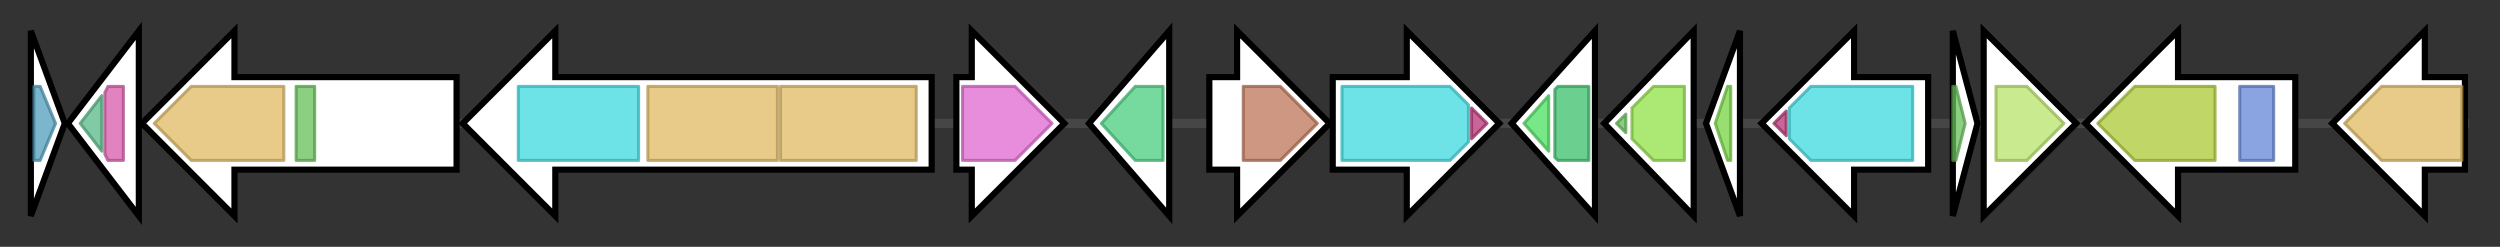 <svg version="1.1" baseProfile="full" xmlns="http://www.w3.org/2000/svg" width="810.367" height="80">
	<rect width="100%" height="100%" fill="#333333" stroke="none"/>
	<g>
		<line x1="10" y1="40.0" x2="800.367" y2="40.0" style="stroke:rgb(70,70,70); stroke-width:3 "/>
		<g>
			<title> (VV2_0828)
hypothetical protein</title>
			<polygon class=" (VV2_0828)
hypothetical protein" points="10,10 21,40 10,70" fill="rgb(255,255,255)" fill-opacity="1.0" stroke="rgb(0,0,0)" stroke-width="2"  />
			<g>
				<title>DUF469 (PF04320)
"Protein with unknown function (DUF469)"</title>
				<polygon class="PF04320" points="11,28 13,28 18,40 13,52 11,52" stroke-linejoin="round" width="10" height="24" fill="rgb(81,158,187)" stroke="rgb(64,126,149)" stroke-width="1" opacity="0.75" />
			</g>
		</g>
		<g>
			<title> (VV2_0829)
Phosphopantetheinyl transferase component of siderophore synthetase</title>
			<polygon class=" (VV2_0829)
Phosphopantetheinyl transferase component of siderophore synthetase" points="22,40 45,10 45,70" fill="rgb(255,255,255)" fill-opacity="1.0" stroke="rgb(0,0,0)" stroke-width="2"  />
			<g>
				<title>ACPS (PF01648)
"4'-phosphopantetheinyl transferase superfamily"</title>
				<polygon class="PF01648" points="26,40 33,31 33,49" stroke-linejoin="round" width="11" height="24" fill="rgb(85,184,135)" stroke="rgb(68,147,108)" stroke-width="1" opacity="0.75" />
			</g>
			<g>
				<title>4PPT_N (PF17837)
"4'-phosphopantetheinyl transferase N-terminal domain"</title>
				<polygon class="PF17837" points="34,30 35,28 40,28 40,52 35,52 34,50" stroke-linejoin="round" width="6" height="24" fill="rgb(214,90,169)" stroke="rgb(171,72,135)" stroke-width="1" opacity="0.75" />
			</g>
		</g>
		<g>
			<title> (VV2_0830)
Non-ribosomal peptide synthetase module, siderophore biosynthesis vulnibactin-specific</title>
			<polygon class=" (VV2_0830)
Non-ribosomal peptide synthetase module, siderophore biosynthesis vulnibactin-specific" points="148,25 76,25 76,10 46,40 76,70 76,55 148,55" fill="rgb(255,255,255)" fill-opacity="1.0" stroke="rgb(0,0,0)" stroke-width="2"  />
			<g>
				<title>Condensation (PF00668)
"Condensation domain"</title>
				<polygon class="PF00668" points="50,40 62,28 92,28 92,52 62,52" stroke-linejoin="round" width="45" height="24" fill="rgb(224,184,98)" stroke="rgb(179,147,78)" stroke-width="1" opacity="0.75" />
			</g>
			<g>
				<title>PP-binding (PF00550)
"Phosphopantetheine attachment site"</title>
				<rect class="PF00550" x="96" y="28" stroke-linejoin="round" width="6" height="24" fill="rgb(103,191,88)" stroke="rgb(82,152,70)" stroke-width="1" opacity="0.75" />
			</g>
		</g>
		<g>
			<title> (VV2_0831)
Non-ribosomal peptide synthetase module, siderophore biosynthesis vulnibactin-specific</title>
			<polygon class=" (VV2_0831)
Non-ribosomal peptide synthetase module, siderophore biosynthesis vulnibactin-specific" points="302,25 180,25 180,10 150,40 180,70 180,55 302,55" fill="rgb(255,255,255)" fill-opacity="1.0" stroke="rgb(0,0,0)" stroke-width="2"  />
			<g>
				<title>AMP-binding (PF00501)
"AMP-binding enzyme"</title>
				<rect class="PF00501" x="168" y="28" stroke-linejoin="round" width="39" height="24" fill="rgb(60,217,223)" stroke="rgb(48,173,178)" stroke-width="1" opacity="0.75" />
			</g>
			<g>
				<title>Condensation (PF00668)
"Condensation domain"</title>
				<rect class="PF00668" x="210" y="28" stroke-linejoin="round" width="42" height="24" fill="rgb(224,184,98)" stroke="rgb(179,147,78)" stroke-width="1" opacity="0.75" />
			</g>
			<g>
				<title>Condensation (PF00668)
"Condensation domain"</title>
				<rect class="PF00668" x="253" y="28" stroke-linejoin="round" width="44" height="24" fill="rgb(224,184,98)" stroke="rgb(179,147,78)" stroke-width="1" opacity="0.75" />
			</g>
		</g>
		<g>
			<title> (VV2_0833)
3-deoxy-7-phosphoheptulonate synthase</title>
			<polygon class=" (VV2_0833)
3-deoxy-7-phosphoheptulonate synthase" points="310,25 315,25 315,10 345,40 315,70 315,55 310,55" fill="rgb(255,255,255)" fill-opacity="1.0" stroke="rgb(0,0,0)" stroke-width="2"  />
			<g>
				<title>DAHP_synth_1 (PF00793)
"DAHP synthetase I family"</title>
				<polygon class="PF00793" points="312,28 329,28 341,40 329,52 312,52" stroke-linejoin="round" width="31" height="24" fill="rgb(223,103,208)" stroke="rgb(178,82,166)" stroke-width="1" opacity="0.75" />
			</g>
		</g>
		<g>
			<title> (VV2_0834)
2,3-dihydro-2,3-dihydroxybenzoate dehydrogenase</title>
			<polygon class=" (VV2_0834)
2,3-dihydro-2,3-dihydroxybenzoate dehydrogenase" points="353,40 379,10 379,70" fill="rgb(255,255,255)" fill-opacity="1.0" stroke="rgb(0,0,0)" stroke-width="2"  />
			<g>
				<title>adh_short_C2 (PF13561)
"Enoyl-(Acyl carrier protein) reductase"</title>
				<polygon class="PF13561" points="357,40 368,28 377,28 377,52 368,52" stroke-linejoin="round" width="24" height="24" fill="rgb(73,205,127)" stroke="rgb(58,164,101)" stroke-width="1" opacity="0.75" />
			</g>
		</g>
		<g>
			<title> (VV2_0835)
Isochorismate synthase</title>
			<polygon class=" (VV2_0835)
Isochorismate synthase" points="392,25 401,25 401,10 431,40 401,70 401,55 392,55" fill="rgb(255,255,255)" fill-opacity="1.0" stroke="rgb(0,0,0)" stroke-width="2"  />
			<g>
				<title>Chorismate_bind (PF00425)
"chorismate binding enzyme"</title>
				<polygon class="PF00425" points="403,28 415,28 427,40 415,52 403,52" stroke-linejoin="round" width="25" height="24" fill="rgb(188,116,88)" stroke="rgb(150,92,70)" stroke-width="1" opacity="0.75" />
			</g>
		</g>
		<g>
			<title> (VV2_0836)
2,3-dihydroxybenzoate-AMP ligase</title>
			<polygon class=" (VV2_0836)
2,3-dihydroxybenzoate-AMP ligase" points="432,25 456,25 456,10 486,40 456,70 456,55 432,55" fill="rgb(255,255,255)" fill-opacity="1.0" stroke="rgb(0,0,0)" stroke-width="2"  />
			<g>
				<title>AMP-binding (PF00501)
"AMP-binding enzyme"</title>
				<polygon class="PF00501" points="435,28 470,28 476,34 476,46 470,52 435,52" stroke-linejoin="round" width="41" height="24" fill="rgb(60,217,223)" stroke="rgb(48,173,178)" stroke-width="1" opacity="0.75" />
			</g>
			<g>
				<title>AMP-binding_C (PF13193)
"AMP-binding enzyme C-terminal domain"</title>
				<polygon class="PF13193" points="477,35 482,40 477,45" stroke-linejoin="round" width="7" height="24" fill="rgb(182,50,118)" stroke="rgb(145,39,94)" stroke-width="1" opacity="0.75" />
			</g>
		</g>
		<g>
			<title> (VV2_0837)
Vulnibactin utilization protein VuuB</title>
			<polygon class=" (VV2_0837)
Vulnibactin utilization protein VuuB" points="490,40 517,10 517,70" fill="rgb(255,255,255)" fill-opacity="1.0" stroke="rgb(0,0,0)" stroke-width="2"  />
			<g>
				<title>SIP (PF04954)
"Siderophore-interacting protein"</title>
				<polygon class="PF04954" points="494,40 502,31 502,49" stroke-linejoin="round" width="11" height="24" fill="rgb(75,222,95)" stroke="rgb(60,177,76)" stroke-width="1" opacity="0.75" />
			</g>
			<g>
				<title>FAD_binding_9 (PF08021)
"Siderophore-interacting FAD-binding domain"</title>
				<polygon class="PF08021" points="504,29 505,28 515,28 515,52 505,52 504,51" stroke-linejoin="round" width="11" height="24" fill="rgb(58,190,106)" stroke="rgb(46,152,84)" stroke-width="1" opacity="0.75" />
			</g>
		</g>
		<g>
			<title> (VV2_0838)
Isochorismatase</title>
			<polygon class=" (VV2_0838)
Isochorismatase" points="520,40 549,10 549,70" fill="rgb(255,255,255)" fill-opacity="1.0" stroke="rgb(0,0,0)" stroke-width="2"  />
			<g>
				<title>PP-binding (PF00550)
"Phosphopantetheine attachment site"</title>
				<polygon class="PF00550" points="524,40 527,37 527,43" stroke-linejoin="round" width="6" height="24" fill="rgb(103,191,88)" stroke="rgb(82,152,70)" stroke-width="1" opacity="0.75" />
			</g>
			<g>
				<title>Isochorismatase (PF00857)
"Isochorismatase family"</title>
				<polygon class="PF00857" points="529,35 536,28 546,28 546,52 536,52 529,45" stroke-linejoin="round" width="17" height="24" fill="rgb(144,224,70)" stroke="rgb(115,179,56)" stroke-width="1" opacity="0.75" />
			</g>
		</g>
		<g>
			<title> (VV2_0839)
Isochorismate pyruvate-lyase of siderophore biosynthesis Vulnibactin-specific</title>
			<polygon class=" (VV2_0839)
Isochorismate pyruvate-lyase of siderophore biosynthesis Vulnibactin-specific" points="553,40 564,10 564,70" fill="rgb(255,255,255)" fill-opacity="1.0" stroke="rgb(0,0,0)" stroke-width="2"  />
			<g>
				<title>CM_2 (PF01817)
"Chorismate mutase type II"</title>
				<polygon class="PF01817" points="556,40 560,28 561,28 561,52 560,52" stroke-linejoin="round" width="7" height="24" fill="rgb(118,210,66)" stroke="rgb(94,168,52)" stroke-width="1" opacity="0.75" />
			</g>
		</g>
		<g>
			<title> (VV2_0840)
2,3-dihydroxybenzoate-AMP ligase</title>
			<polygon class=" (VV2_0840)
2,3-dihydroxybenzoate-AMP ligase" points="625,25 601,25 601,10 571,40 601,70 601,55 625,55" fill="rgb(255,255,255)" fill-opacity="1.0" stroke="rgb(0,0,0)" stroke-width="2"  />
			<g>
				<title>AMP-binding_C (PF13193)
"AMP-binding enzyme C-terminal domain"</title>
				<polygon class="PF13193" points="575,40 579,36 579,44" stroke-linejoin="round" width="7" height="24" fill="rgb(182,50,118)" stroke="rgb(145,39,94)" stroke-width="1" opacity="0.75" />
			</g>
			<g>
				<title>AMP-binding (PF00501)
"AMP-binding enzyme"</title>
				<polygon class="PF00501" points="580,35 587,28 620,28 620,52 587,52 580,45" stroke-linejoin="round" width="40" height="24" fill="rgb(60,217,223)" stroke="rgb(48,173,178)" stroke-width="1" opacity="0.75" />
			</g>
		</g>
		<g>
			<title> (VV2_0841)
Aryl carrier domain protein</title>
			<polygon class=" (VV2_0841)
Aryl carrier domain protein" points="633,10 641,40 633,70" fill="rgb(255,255,255)" fill-opacity="1.0" stroke="rgb(0,0,0)" stroke-width="2"  />
			<g>
				<title>PP-binding (PF00550)
"Phosphopantetheine attachment site"</title>
				<polygon class="PF00550" points="633,28 634,28 637,40 634,52 633,52" stroke-linejoin="round" width="6" height="24" fill="rgb(103,191,88)" stroke="rgb(82,152,70)" stroke-width="1" opacity="0.75" />
			</g>
		</g>
		<g>
			<title> (VV2_0842)
ABC-type enterochelin transport system, periplasmic component</title>
			<polygon class=" (VV2_0842)
ABC-type enterochelin transport system, periplasmic component" points="643,25 643,25 643,10 673,40 643,70 643,55 643,55" fill="rgb(255,255,255)" fill-opacity="1.0" stroke="rgb(0,0,0)" stroke-width="2"  />
			<g>
				<title>Peripla_BP_2 (PF01497)
"Periplasmic binding protein"</title>
				<polygon class="PF01497" points="647,28 657,28 669,40 657,52 647,52" stroke-linejoin="round" width="23" height="24" fill="rgb(183,226,104)" stroke="rgb(146,180,83)" stroke-width="1" opacity="0.75" />
			</g>
		</g>
		<g>
			<title> (VV2_0843)
Ferric vulnibactin receptor VuuA</title>
			<polygon class=" (VV2_0843)
Ferric vulnibactin receptor VuuA" points="744,25 706,25 706,10 676,40 706,70 706,55 744,55" fill="rgb(255,255,255)" fill-opacity="1.0" stroke="rgb(0,0,0)" stroke-width="2"  />
			<g>
				<title>TonB_dep_Rec (PF00593)
"TonB dependent receptor"</title>
				<polygon class="PF00593" points="680,40 692,28 718,28 718,52 692,52" stroke-linejoin="round" width="42" height="24" fill="rgb(171,200,51)" stroke="rgb(136,160,40)" stroke-width="1" opacity="0.75" />
			</g>
			<g>
				<title>Plug (PF07715)
"TonB-dependent Receptor Plug Domain"</title>
				<rect class="PF07715" x="726" y="28" stroke-linejoin="round" width="11" height="24" fill="rgb(99,133,214)" stroke="rgb(79,106,171)" stroke-width="1" opacity="0.75" />
			</g>
		</g>
		<g>
			<title> (VV2_0844)
Amide synthase component of siderophore synthetase Vulnibactin-specific</title>
			<polygon class=" (VV2_0844)
Amide synthase component of siderophore synthetase Vulnibactin-specific" points="799,25 786,25 786,10 756,40 786,70 786,55 799,55" fill="rgb(255,255,255)" fill-opacity="1.0" stroke="rgb(0,0,0)" stroke-width="2"  />
			<g>
				<title>Condensation (PF00668)
"Condensation domain"</title>
				<polygon class="PF00668" points="760,40 772,28 798,28 798,52 772,52" stroke-linejoin="round" width="42" height="24" fill="rgb(224,184,98)" stroke="rgb(179,147,78)" stroke-width="1" opacity="0.75" />
			</g>
		</g>
	</g>
</svg>
